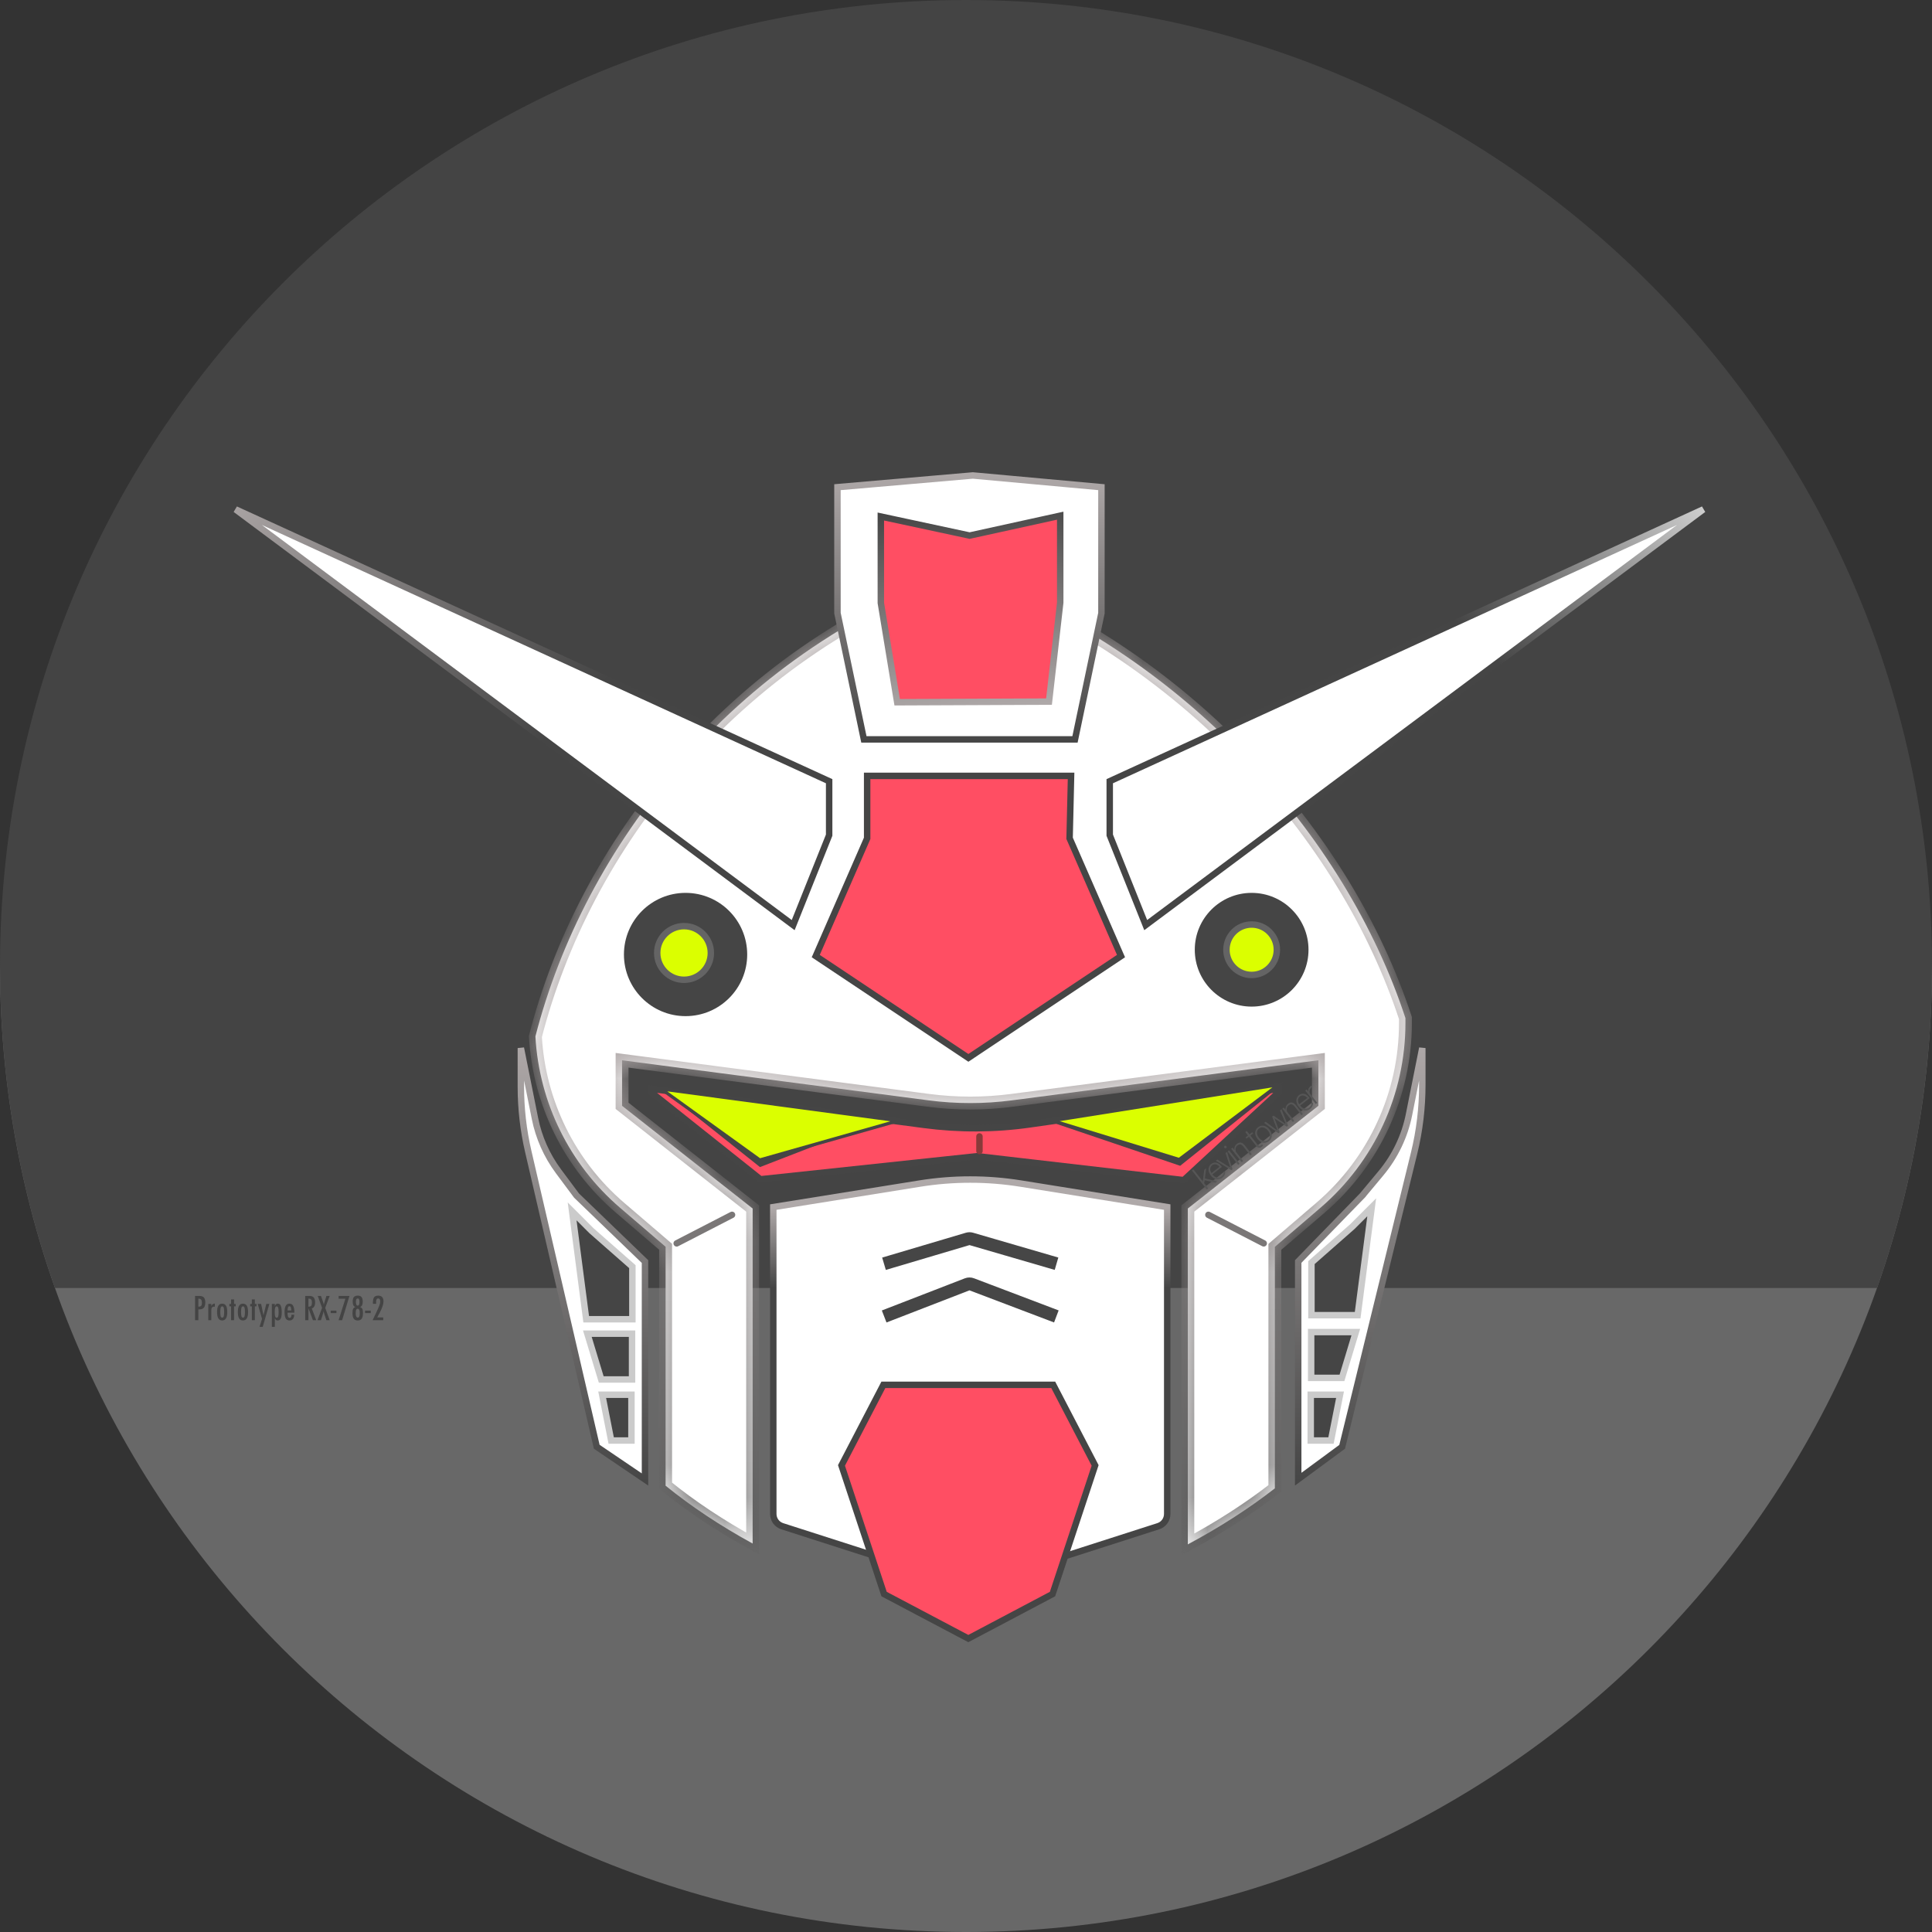 <svg width="60" height="60" viewBox="0 0 60 60" fill="none" xmlns="http://www.w3.org/2000/svg">
<rect x="0" y="0" width="60" height="60" fill="#333333" stroke="none"/>
<path fill-rule="evenodd" clip-rule="evenodd" d="M30 60C46.569 60 60 46.569 60 30H0C0 46.569 13.431 60 30 60Z" fill="#686868"/>
<path fill-rule="evenodd" clip-rule="evenodd" d="M58.293 40C59.398 36.872 60 33.506 60 30C60 13.431 46.569 0 30 0C13.431 0 0 13.431 0 30C0 33.506 0.602 36.872 1.707 40H58.293Z" fill="#444444"/>
<mask id="path-3-inside-1" fill="white">
<path fill-rule="evenodd" clip-rule="evenodd" d="M43.647 31.618V31.771C43.647 33.977 42.683 36.072 41.008 37.508L39.592 38.722V45.672V46.222C38.789 46.847 37.888 47.427 36.889 47.962V37.531L40.944 34.342V32.928L31.428 34.172C30.567 34.285 29.696 34.285 28.835 34.172L19.319 32.928V34.342L23.374 37.531V47.936C22.368 47.385 21.467 46.786 20.671 46.14V45.671V38.72L19.255 37.507C17.686 36.162 16.741 34.238 16.628 32.187C18.134 26.32 22.686 20.361 29.861 17.752C36.803 20.277 41.781 25.938 43.647 31.618Z"/>
</mask>
<path fill-rule="evenodd" clip-rule="evenodd" d="M43.647 31.618V31.771C43.647 33.977 42.683 36.072 41.008 37.508L39.592 38.722V45.672V46.222C38.789 46.847 37.888 47.427 36.889 47.962V37.531L40.944 34.342V32.928L31.428 34.172C30.567 34.285 29.696 34.285 28.835 34.172L19.319 32.928V34.342L23.374 37.531V47.936C22.368 47.385 21.467 46.786 20.671 46.14V45.671V38.72L19.255 37.507C17.686 36.162 16.741 34.238 16.628 32.187C18.134 26.32 22.686 20.361 29.861 17.752C36.803 20.277 41.781 25.938 43.647 31.618Z" fill="white"/>
<path d="M43.647 31.618H43.847V31.586L43.837 31.555L43.647 31.618ZM41.008 37.508L40.878 37.356L40.878 37.356L41.008 37.508ZM39.592 38.722L39.462 38.57L39.392 38.63V38.722H39.592ZM39.592 46.222L39.715 46.38L39.792 46.32V46.222H39.592ZM36.889 47.962H36.689V48.297L36.984 48.139L36.889 47.962ZM36.889 37.531L36.766 37.373L36.689 37.434V37.531H36.889ZM40.944 34.342L41.068 34.499L41.144 34.439V34.342H40.944ZM40.944 32.928H41.144V32.7L40.918 32.73L40.944 32.928ZM31.428 34.172L31.402 33.974L31.402 33.974L31.428 34.172ZM28.835 34.172L28.809 34.371L28.809 34.371L28.835 34.172ZM19.319 32.928L19.345 32.73L19.119 32.7V32.928H19.319ZM19.319 34.342H19.119V34.439L19.196 34.499L19.319 34.342ZM23.374 37.531H23.574V37.434L23.497 37.373L23.374 37.531ZM23.374 47.936L23.278 48.111L23.574 48.273V47.936H23.374ZM20.671 46.14H20.471V46.235L20.545 46.295L20.671 46.14ZM20.671 38.72H20.871V38.628L20.801 38.568L20.671 38.72ZM19.255 37.507L19.125 37.658L19.125 37.658L19.255 37.507ZM16.628 32.187L16.434 32.138L16.426 32.168L16.428 32.199L16.628 32.187ZM29.861 17.752L29.929 17.564L29.861 17.539L29.792 17.564L29.861 17.752ZM43.447 31.618V31.771H43.847V31.618H43.447ZM43.447 31.771C43.447 33.918 42.509 35.959 40.878 37.356L41.139 37.66C42.858 36.186 43.847 34.035 43.847 31.771H43.447ZM40.878 37.356L39.462 38.57L39.723 38.873L41.139 37.66L40.878 37.356ZM39.392 38.722V45.672H39.792V38.722H39.392ZM39.392 45.672V46.222H39.792V45.672H39.392ZM39.469 46.064C38.676 46.682 37.785 47.256 36.795 47.786L36.984 48.139C37.991 47.599 38.902 47.013 39.715 46.38L39.469 46.064ZM37.089 47.962V37.531H36.689V47.962H37.089ZM37.013 37.688L41.068 34.499L40.82 34.185L36.766 37.373L37.013 37.688ZM41.144 34.342V32.928H40.744V34.342H41.144ZM40.918 32.73L31.402 33.974L31.454 34.371L40.97 33.126L40.918 32.73ZM31.402 33.974C30.559 34.084 29.704 34.084 28.861 33.974L28.809 34.371C29.687 34.486 30.576 34.486 31.454 34.371L31.402 33.974ZM28.861 33.974L19.345 32.73L19.293 33.126L28.809 34.371L28.861 33.974ZM19.119 32.928V34.342H19.519V32.928H19.119ZM19.196 34.499L23.25 37.688L23.497 37.373L19.443 34.185L19.196 34.499ZM23.174 37.531V47.936H23.574V37.531H23.174ZM23.47 47.76C22.473 47.214 21.583 46.623 20.797 45.985L20.545 46.295C21.351 46.95 22.262 47.555 23.278 48.111L23.47 47.76ZM20.871 46.14V45.671H20.471V46.14H20.871ZM20.871 45.671V38.72H20.471V45.671H20.871ZM20.801 38.568L19.385 37.355L19.125 37.658L20.541 38.872L20.801 38.568ZM19.385 37.355C17.858 36.046 16.938 34.173 16.827 32.176L16.428 32.199C16.544 34.304 17.515 36.278 19.125 37.658L19.385 37.355ZM16.821 32.237C18.313 26.428 22.822 20.524 29.929 17.94L29.792 17.564C22.55 20.198 17.955 26.212 16.434 32.138L16.821 32.237ZM29.792 17.94C36.676 20.443 41.61 26.057 43.457 31.68L43.837 31.555C41.953 25.818 36.931 20.11 29.929 17.564L29.792 17.94Z" fill="url(#paint0_linear)" mask="url(#path-3-inside-1)"/>
<path d="M31.701 36.757L36.249 37.487V47.017C36.249 47.191 36.137 47.345 35.971 47.398L30.132 49.273L24.293 47.398C24.127 47.345 24.015 47.191 24.015 47.017V37.487L28.563 36.757C29.602 36.59 30.662 36.59 31.701 36.757Z" fill="white" stroke="url(#paint1_linear)" stroke-width="0.2"/>
<path d="M32.709 43.007L34.01 45.51L32.687 49.505L30.072 50.887L27.456 49.505L26.133 45.51L27.434 43.007L30.072 43.007L32.709 43.007Z" fill="#FF4E63" stroke="#454545" stroke-width="0.2"/>
<path d="M27.645 39.19L30.051 38.476C30.087 38.465 30.127 38.465 30.163 38.475L32.619 39.19" stroke="#464646" stroke-width="0.4" stroke-linecap="square"/>
<path d="M27.645 40.812L30.036 39.886C30.082 39.869 30.133 39.868 30.179 39.886L32.619 40.812" stroke="#464646" stroke-width="0.4" stroke-linecap="square"/>
<path d="M17.897 37.119L17.902 37.126L17.907 37.132L20.031 39.179V45.946L18.532 44.93L16.406 35.762C16.253 35.103 16.176 34.428 16.176 33.752V32.548L16.613 34.731C16.732 35.326 16.981 35.886 17.342 36.373L17.897 37.119Z" fill="white" stroke="url(#paint2_linear)" stroke-width="0.2"/>
<path d="M18.672 42.841L18.241 41.419H19.629V42.841H18.672Z" fill="#454545" stroke="#CBCBCB" stroke-width="0.2"/>
<path d="M18.205 40.971L17.768 37.62L18.371 38.223L18.371 38.223L18.376 38.227L19.024 38.797L19.639 39.337V40.971H18.205Z" fill="#454545" stroke="#CBCBCB" stroke-width="0.2"/>
<path d="M18.981 44.737L18.701 43.315H19.61V44.737H18.981Z" fill="#454545" stroke="#CBCBCB" stroke-width="0.2"/>
<path d="M42.314 37.123L42.314 37.124L42.309 37.129L40.317 39.177V45.937L41.682 44.932L43.916 35.813C44.086 35.12 44.171 34.409 44.171 33.695V32.548L43.758 34.615C43.624 35.286 43.324 35.912 42.886 36.437L42.314 37.123Z" fill="white" stroke="url(#paint3_linear)" stroke-width="0.2"/>
<path d="M41.676 42.791L42.106 41.369H40.719V42.791H41.676Z" fill="#454545" stroke="#CBCBCB" stroke-width="0.2"/>
<path d="M42.163 40.844L42.6 37.493L41.997 38.096L41.997 38.096L41.992 38.1L40.728 39.211V40.844H42.163Z" fill="#454545" stroke="#CBCBCB" stroke-width="0.2"/>
<path d="M41.335 44.737L41.616 43.315H40.706V44.737H41.335Z" fill="#454545" stroke="#CBCBCB" stroke-width="0.2"/>
<circle cx="21.291" cy="29.643" r="1.914" fill="#454545"/>
<circle cx="21.243" cy="29.595" r="0.833" fill="#DBFF00" stroke="#646464" stroke-width="0.2"/>
<circle cx="38.871" cy="29.495" r="1.766" fill="#454545"/>
<circle cx="38.871" cy="29.495" r="0.783" fill="#DBFF00" stroke="#646464" stroke-width="0.2"/>
<path d="M30.355 35.908L30.344 35.907L30.333 35.908L23.616 36.624L20.223 33.922V33.814L28.694 34.934C29.789 35.079 30.898 35.074 31.991 34.917L39.704 33.816L39.704 33.927L36.762 36.65L30.355 35.908Z" fill="#FF4E63" stroke="#454545" stroke-width="0.2"/>
<path d="M20.521 33.794L27.519 34.727L23.602 36.245L20.521 33.794Z" fill="#454545"/>
<path d="M39.897 33.607L32.468 34.787L36.651 36.205L39.897 33.607Z" fill="#454545"/>
<path d="M23.595 36.024L20.533 33.817L27.895 34.805L23.595 36.024Z" fill="#DBFF00" stroke="#454545" stroke-width="0.1"/>
<path d="M36.62 36.01L39.706 33.688L32.689 34.803L36.62 36.01Z" fill="#DBFF00" stroke="#454545" stroke-width="0.1"/>
<line x1="30.418" y1="35.293" x2="30.418" y2="35.746" stroke="#893A3A" stroke-width="0.2" stroke-linecap="round"/>
<path d="M26.93 24.096L30.074 24.096L33.263 24.096L33.218 26.012L33.217 26.034L33.226 26.054L34.814 29.692L30.074 32.853L25.334 29.692L26.922 26.054L26.93 26.035V26.014V24.096Z" fill="#FF4E63" stroke="#454545" stroke-width="0.2"/>
<path d="M25.75 25.937L24.633 28.73L7.316 15.819L25.75 24.261L25.75 25.937Z" fill="white" stroke="url(#paint4_linear)" stroke-width="0.2"/>
<path d="M34.464 25.937L35.581 28.73L52.898 15.819L34.464 24.261L34.464 25.937Z" fill="white" stroke="url(#paint5_linear)" stroke-width="0.2"/>
<path d="M34.206 19.041L33.385 22.963H26.829L26.008 19.041V15.13L30.212 14.766L34.206 15.13V19.041Z" fill="white" stroke="url(#paint6_linear)" stroke-width="0.2"/>
<path d="M27.355 18.725L27.355 16.041L30.091 16.628L30.113 16.633L30.135 16.628L32.926 16.015L32.926 18.716L32.578 21.789L27.863 21.809L27.355 18.725Z" fill="#FF4E63" stroke="url(#paint7_linear)" stroke-width="0.2" stroke-linecap="round"/>
<line x1="21.015" y1="38.614" x2="22.734" y2="37.728" stroke="#7A7777" stroke-width="0.2" stroke-linecap="round" stroke-dasharray="2.2 0"/>
<line x1="0.1" y1="-0.1" x2="2.033" y2="-0.1" transform="matrix(-0.889 -0.458 -0.458 0.889 39.289 38.748)" stroke="#7A7777" stroke-width="0.2" stroke-linecap="round" stroke-dasharray="2.2 0"/>
<path d="M37.411 36.653L37.399 36.745L37.523 36.904L37.477 36.94L37.014 36.35L37.06 36.314L37.356 36.691L37.363 36.61L37.4 36.329L37.458 36.284L37.419 36.597L37.799 36.688L37.744 36.731L37.411 36.653ZM37.959 36.574C37.924 36.602 37.885 36.618 37.843 36.623C37.8 36.628 37.759 36.621 37.719 36.603C37.679 36.584 37.643 36.556 37.613 36.517L37.6 36.5C37.569 36.46 37.548 36.418 37.538 36.374C37.529 36.33 37.531 36.288 37.544 36.248C37.558 36.208 37.58 36.175 37.613 36.15C37.663 36.11 37.717 36.096 37.773 36.108C37.83 36.119 37.882 36.154 37.928 36.214L37.949 36.239L37.652 36.472L37.659 36.481C37.696 36.528 37.74 36.557 37.792 36.567C37.843 36.577 37.89 36.566 37.931 36.534C37.955 36.515 37.973 36.493 37.985 36.47C37.997 36.446 38.003 36.418 38.003 36.386L38.049 36.386C38.053 36.461 38.023 36.524 37.959 36.574ZM37.643 36.189C37.609 36.216 37.59 36.252 37.586 36.296C37.582 36.34 37.594 36.385 37.623 36.432L37.872 36.236L37.868 36.231C37.836 36.192 37.799 36.169 37.757 36.16C37.716 36.152 37.678 36.162 37.643 36.189ZM38.21 36.263L38.06 35.811L38.108 35.774L38.278 36.312L38.241 36.341L37.759 36.047L37.806 36.01L38.21 36.263ZM38.498 36.14L38.452 36.176L38.126 35.76L38.172 35.724L38.498 36.14ZM38.023 35.646C38.016 35.637 38.014 35.628 38.014 35.617C38.015 35.607 38.021 35.598 38.03 35.59C38.04 35.583 38.05 35.58 38.061 35.581C38.071 35.583 38.08 35.588 38.087 35.596C38.093 35.605 38.096 35.615 38.095 35.625C38.094 35.636 38.089 35.645 38.079 35.652C38.069 35.66 38.059 35.663 38.049 35.661C38.039 35.66 38.03 35.655 38.023 35.646ZM38.278 35.641L38.335 35.711C38.331 35.673 38.335 35.638 38.348 35.606C38.36 35.575 38.381 35.547 38.409 35.525C38.454 35.49 38.497 35.477 38.538 35.485C38.58 35.493 38.62 35.522 38.66 35.572L38.874 35.845L38.828 35.881L38.614 35.608C38.584 35.571 38.555 35.549 38.525 35.543C38.495 35.537 38.463 35.547 38.429 35.574C38.401 35.596 38.383 35.625 38.375 35.66C38.367 35.695 38.369 35.732 38.383 35.77L38.606 36.055L38.56 36.091L38.234 35.675L38.278 35.641ZM38.72 35.122L38.804 35.228L38.89 35.161L38.919 35.199L38.833 35.266L39.05 35.543C39.069 35.566 39.086 35.58 39.103 35.585C39.12 35.59 39.139 35.584 39.158 35.569C39.166 35.563 39.177 35.552 39.193 35.536L39.224 35.572C39.215 35.586 39.201 35.601 39.18 35.617C39.148 35.642 39.118 35.651 39.09 35.644C39.061 35.637 39.032 35.615 39.005 35.58L38.787 35.302L38.711 35.362L38.681 35.325L38.758 35.265L38.674 35.158L38.72 35.122ZM39.047 35.363C39.016 35.323 38.995 35.281 38.986 35.237C38.976 35.193 38.978 35.151 38.993 35.111C39.007 35.071 39.032 35.037 39.068 35.009C39.123 34.965 39.184 34.95 39.248 34.962C39.313 34.973 39.371 35.011 39.421 35.075L39.428 35.085C39.46 35.125 39.48 35.167 39.49 35.212C39.5 35.256 39.498 35.298 39.483 35.337C39.468 35.377 39.443 35.411 39.407 35.439C39.352 35.482 39.292 35.498 39.227 35.486C39.162 35.474 39.105 35.437 39.054 35.372L39.047 35.363ZM39.103 35.34C39.142 35.389 39.187 35.42 39.238 35.432C39.288 35.444 39.335 35.433 39.377 35.4C39.418 35.368 39.439 35.326 39.44 35.274C39.441 35.221 39.42 35.169 39.38 35.117L39.373 35.108C39.348 35.076 39.319 35.052 39.287 35.035C39.254 35.017 39.222 35.01 39.189 35.012C39.156 35.014 39.126 35.026 39.099 35.048C39.058 35.08 39.037 35.122 39.037 35.175C39.036 35.227 39.056 35.279 39.097 35.331L39.103 35.34ZM39.643 35.087L39.678 35.117L39.658 35.073L39.508 34.676L39.547 34.645L39.893 34.883L39.938 34.919L39.916 34.871L39.751 34.486L39.799 34.448L40.004 34.959L39.964 34.99L39.599 34.744L39.576 34.725L39.589 34.752L39.743 35.163L39.703 35.194L39.257 34.873L39.304 34.836L39.643 35.087ZM39.867 34.395L39.924 34.465C39.919 34.427 39.924 34.392 39.937 34.361C39.949 34.329 39.97 34.302 39.998 34.28C40.042 34.245 40.085 34.231 40.127 34.239C40.168 34.247 40.209 34.276 40.248 34.326L40.462 34.599L40.417 34.635L40.203 34.362C40.173 34.325 40.144 34.303 40.114 34.297C40.084 34.291 40.052 34.302 40.018 34.328C39.99 34.351 39.971 34.379 39.963 34.415C39.956 34.449 39.958 34.486 39.971 34.525L40.195 34.809L40.149 34.845L39.823 34.429L39.867 34.395ZM40.686 34.437C40.65 34.464 40.611 34.481 40.569 34.486C40.527 34.491 40.486 34.484 40.446 34.465C40.405 34.447 40.37 34.418 40.34 34.379L40.327 34.363C40.295 34.323 40.275 34.281 40.265 34.236C40.255 34.192 40.258 34.15 40.271 34.11C40.284 34.07 40.307 34.037 40.339 34.012C40.39 33.973 40.443 33.959 40.5 33.97C40.556 33.981 40.608 34.016 40.655 34.076L40.675 34.102L40.378 34.334L40.385 34.343C40.422 34.39 40.467 34.419 40.518 34.43C40.57 34.44 40.616 34.428 40.657 34.396C40.682 34.377 40.7 34.356 40.712 34.332C40.723 34.308 40.729 34.28 40.729 34.248L40.775 34.248C40.78 34.323 40.75 34.386 40.686 34.437ZM40.37 34.051C40.335 34.078 40.316 34.114 40.312 34.158C40.308 34.202 40.321 34.247 40.349 34.294L40.599 34.099L40.595 34.093C40.562 34.054 40.525 34.031 40.484 34.023C40.443 34.014 40.405 34.024 40.37 34.051ZM40.759 33.759C40.748 33.764 40.737 33.772 40.726 33.78C40.697 33.803 40.679 33.83 40.672 33.862C40.664 33.893 40.669 33.927 40.684 33.964L40.908 34.25L40.862 34.286L40.536 33.87L40.581 33.835L40.634 33.9C40.62 33.832 40.639 33.777 40.693 33.735C40.706 33.725 40.717 33.718 40.727 33.716L40.759 33.759Z" fill="#565656"/>
<path d="M6.058 40.246H6.192C6.256 40.246 6.303 40.262 6.333 40.295C6.362 40.328 6.376 40.38 6.376 40.451C6.376 40.551 6.347 40.616 6.288 40.645C6.258 40.659 6.216 40.666 6.16 40.666V41H6.058V40.246ZM6.16 40.579C6.202 40.579 6.231 40.57 6.247 40.553C6.263 40.536 6.271 40.505 6.271 40.461C6.271 40.416 6.263 40.384 6.248 40.363C6.232 40.342 6.207 40.331 6.174 40.331H6.16V40.579ZM6.469 40.495H6.562V40.558C6.578 40.531 6.594 40.512 6.61 40.502C6.625 40.491 6.646 40.484 6.672 40.483V40.581C6.665 40.58 6.66 40.579 6.655 40.579C6.622 40.579 6.598 40.588 6.583 40.605C6.569 40.622 6.562 40.651 6.562 40.694V41H6.469V40.495ZM7.058 40.752C7.058 40.922 7.005 41.008 6.899 41.008C6.794 41.008 6.741 40.921 6.741 40.748C6.741 40.573 6.793 40.486 6.899 40.486C6.926 40.486 6.95 40.492 6.97 40.502C6.99 40.512 7.006 40.529 7.019 40.55C7.033 40.572 7.042 40.6 7.048 40.633C7.055 40.666 7.058 40.706 7.058 40.752ZM6.961 40.749C6.961 40.683 6.957 40.636 6.948 40.61C6.939 40.584 6.924 40.571 6.901 40.571C6.879 40.571 6.863 40.584 6.854 40.61C6.845 40.636 6.841 40.681 6.841 40.746C6.841 40.811 6.845 40.856 6.854 40.882C6.863 40.908 6.879 40.921 6.901 40.921C6.923 40.921 6.939 40.908 6.948 40.882C6.957 40.858 6.961 40.814 6.961 40.749ZM7.176 40.353H7.269V40.495H7.32V40.569H7.269V41H7.176V40.569H7.124V40.495H7.176V40.353ZM7.704 40.752C7.704 40.922 7.651 41.008 7.545 41.008C7.439 41.008 7.386 40.921 7.386 40.748C7.386 40.573 7.439 40.486 7.544 40.486C7.572 40.486 7.595 40.492 7.615 40.502C7.635 40.512 7.652 40.529 7.665 40.55C7.678 40.572 7.688 40.6 7.694 40.633C7.7 40.666 7.704 40.706 7.704 40.752ZM7.607 40.749C7.607 40.683 7.602 40.636 7.594 40.61C7.585 40.584 7.569 40.571 7.547 40.571C7.525 40.571 7.509 40.584 7.499 40.61C7.491 40.636 7.486 40.681 7.486 40.746C7.486 40.811 7.491 40.856 7.499 40.882C7.509 40.908 7.525 40.921 7.547 40.921C7.569 40.921 7.584 40.908 7.593 40.882C7.602 40.858 7.607 40.814 7.607 40.749ZM7.821 40.353H7.914V40.495H7.965V40.569H7.914V41H7.821V40.569H7.77V40.495H7.821V40.353ZM8.004 40.495H8.109L8.183 40.847L8.27 40.495H8.365L8.159 41.207H8.06L8.138 40.959L8.004 40.495ZM8.442 41.207V40.495H8.535V40.56C8.548 40.532 8.561 40.513 8.575 40.502C8.589 40.492 8.607 40.486 8.629 40.486C8.67 40.486 8.701 40.508 8.72 40.551C8.74 40.594 8.749 40.662 8.749 40.753C8.749 40.843 8.739 40.908 8.72 40.947C8.7 40.988 8.669 41.008 8.625 41.008C8.605 41.008 8.587 41.003 8.574 40.994C8.568 40.989 8.561 40.983 8.555 40.974C8.548 40.966 8.542 40.955 8.535 40.943V41.207H8.442ZM8.653 40.75C8.653 40.681 8.648 40.635 8.639 40.61C8.63 40.584 8.614 40.571 8.592 40.571C8.57 40.571 8.555 40.584 8.546 40.612C8.537 40.637 8.532 40.682 8.532 40.748C8.532 40.813 8.537 40.858 8.546 40.883C8.555 40.91 8.57 40.924 8.592 40.924C8.614 40.924 8.63 40.911 8.639 40.885C8.648 40.861 8.653 40.816 8.653 40.75ZM9.052 40.83H9.139C9.132 40.948 9.083 41.008 8.992 41.008C8.965 41.008 8.942 41.003 8.922 40.993C8.903 40.983 8.887 40.967 8.874 40.946C8.862 40.925 8.852 40.898 8.846 40.865C8.84 40.833 8.837 40.794 8.837 40.749C8.837 40.66 8.85 40.594 8.874 40.551C8.899 40.508 8.938 40.486 8.99 40.486C9.091 40.486 9.142 40.575 9.142 40.754V40.766H8.929C8.929 40.874 8.95 40.928 8.993 40.928C9.032 40.928 9.052 40.895 9.052 40.83ZM9.047 40.698C9.043 40.645 9.037 40.61 9.029 40.594C9.02 40.575 9.007 40.566 8.988 40.566C8.968 40.566 8.955 40.575 8.947 40.594C8.938 40.61 8.932 40.645 8.929 40.698H9.047ZM9.478 40.246H9.612C9.667 40.246 9.708 40.259 9.735 40.286C9.769 40.32 9.786 40.372 9.786 40.442C9.786 40.496 9.777 40.54 9.759 40.573C9.741 40.605 9.715 40.626 9.682 40.633L9.821 41H9.718L9.579 40.631V41H9.478V40.246ZM9.579 40.58C9.619 40.58 9.647 40.571 9.663 40.553C9.679 40.535 9.687 40.504 9.687 40.46C9.687 40.437 9.686 40.417 9.682 40.4C9.679 40.384 9.673 40.37 9.666 40.36C9.659 40.349 9.649 40.342 9.637 40.337C9.626 40.332 9.612 40.33 9.596 40.33H9.579V40.58ZM9.868 40.246H9.967L10.019 40.392C10.04 40.45 10.052 40.492 10.056 40.519C10.059 40.502 10.063 40.486 10.068 40.47C10.072 40.455 10.077 40.439 10.082 40.423L10.089 40.401L10.137 40.246H10.239L10.1 40.617L10.239 41H10.137L10.087 40.856C10.077 40.828 10.069 40.802 10.063 40.779C10.057 40.757 10.052 40.736 10.05 40.719C10.047 40.741 10.043 40.761 10.036 40.781L10.019 40.835L10.011 40.863L9.967 41H9.86L10.002 40.617L9.868 40.246ZM10.27 40.703H10.448V40.779H10.27V40.703ZM10.516 40.246H10.853L10.625 41H10.516L10.726 40.332H10.516V40.246ZM11.183 40.591C11.217 40.603 11.24 40.623 11.253 40.65C11.266 40.677 11.272 40.721 11.272 40.781C11.272 40.859 11.259 40.917 11.233 40.954C11.207 40.99 11.166 41.009 11.11 41.009C11.053 41.009 11.012 40.99 10.986 40.954C10.96 40.917 10.947 40.859 10.947 40.781C10.947 40.721 10.953 40.677 10.966 40.65C10.978 40.623 11.002 40.603 11.035 40.591C11.005 40.578 10.984 40.559 10.972 40.533C10.96 40.506 10.953 40.469 10.953 40.422C10.953 40.39 10.956 40.362 10.962 40.339C10.968 40.315 10.978 40.296 10.99 40.281C11.003 40.266 11.019 40.255 11.039 40.248C11.059 40.24 11.082 40.237 11.11 40.237C11.137 40.237 11.16 40.24 11.18 40.248C11.199 40.255 11.216 40.266 11.228 40.281C11.241 40.296 11.25 40.315 11.256 40.339C11.262 40.362 11.265 40.39 11.265 40.422C11.265 40.469 11.259 40.506 11.247 40.533C11.234 40.559 11.213 40.578 11.183 40.591ZM11.165 40.431C11.165 40.36 11.146 40.324 11.109 40.324C11.072 40.324 11.053 40.359 11.053 40.43C11.053 40.508 11.072 40.547 11.11 40.547C11.147 40.547 11.165 40.508 11.165 40.431ZM11.172 40.793C11.172 40.767 11.171 40.744 11.169 40.726C11.166 40.707 11.163 40.691 11.157 40.68C11.152 40.668 11.146 40.659 11.137 40.654C11.13 40.648 11.12 40.645 11.109 40.645C11.087 40.645 11.071 40.657 11.061 40.679C11.052 40.702 11.047 40.738 11.047 40.788C11.047 40.876 11.068 40.919 11.11 40.919C11.151 40.919 11.172 40.877 11.172 40.793ZM11.336 40.703H11.514V40.779H11.336V40.703ZM11.681 40.491H11.582L11.581 40.461C11.581 40.379 11.593 40.321 11.618 40.288C11.643 40.254 11.685 40.237 11.744 40.237C11.855 40.237 11.91 40.298 11.91 40.421C11.91 40.504 11.869 40.624 11.786 40.78L11.726 40.893C11.725 40.894 11.725 40.896 11.723 40.899C11.721 40.902 11.719 40.907 11.716 40.913H11.902V41H11.572C11.577 40.988 11.589 40.963 11.606 40.926C11.624 40.889 11.648 40.84 11.678 40.777C11.704 40.723 11.725 40.676 11.742 40.638C11.76 40.6 11.773 40.569 11.781 40.544C11.799 40.496 11.808 40.453 11.808 40.418C11.808 40.355 11.786 40.324 11.743 40.324C11.701 40.324 11.68 40.363 11.68 40.44L11.681 40.483L11.681 40.491Z" fill="#444444"/>
<defs>
<linearGradient id="paint0_linear" x1="30.137" y1="17.752" x2="30" y2="50.5" gradientUnits="userSpaceOnUse">
<stop offset="0.48" stop-color="#AFA8A8"/>
<stop offset="1" stop-color="#454545"/>
</linearGradient>
<linearGradient id="paint1_linear" x1="30" y1="37.5" x2="30" y2="40" gradientUnits="userSpaceOnUse">
<stop stop-color="#AFA9A9"/>
<stop offset="1" stop-color="#454545"/>
</linearGradient>
<linearGradient id="paint2_linear" x1="18.103" y1="32.349" x2="18.103" y2="46.135" gradientUnits="userSpaceOnUse">
<stop stop-color="#AFA9A9"/>
<stop offset="1" stop-color="#454545"/>
</linearGradient>
<linearGradient id="paint3_linear" x1="42.244" y1="32.349" x2="42.244" y2="46.135" gradientUnits="userSpaceOnUse">
<stop stop-color="#AFA9A9"/>
<stop offset="1" stop-color="#454545"/>
</linearGradient>
<linearGradient id="paint4_linear" x1="9.224" y1="12.668" x2="24.897" y2="28.674" gradientUnits="userSpaceOnUse">
<stop stop-color="#AFA9A9"/>
<stop offset="0.569" stop-color="#454545"/>
</linearGradient>
<linearGradient id="paint5_linear" x1="50.99" y1="12.668" x2="35.317" y2="28.674" gradientUnits="userSpaceOnUse">
<stop stop-color="#DDDDDD"/>
<stop offset="0.392" stop-color="#454545"/>
</linearGradient>
<linearGradient id="paint6_linear" x1="30.107" y1="14.665" x2="30.107" y2="23.063" gradientUnits="userSpaceOnUse">
<stop stop-color="#AFA9A9"/>
<stop offset="1" stop-color="#454545"/>
</linearGradient>
<linearGradient id="paint7_linear" x1="30.871" y1="22.05" x2="30.294" y2="15.645" gradientUnits="userSpaceOnUse">
<stop stop-color="#AFA9A9"/>
<stop offset="1" stop-color="#454545"/>
</linearGradient>
</defs>
</svg>
